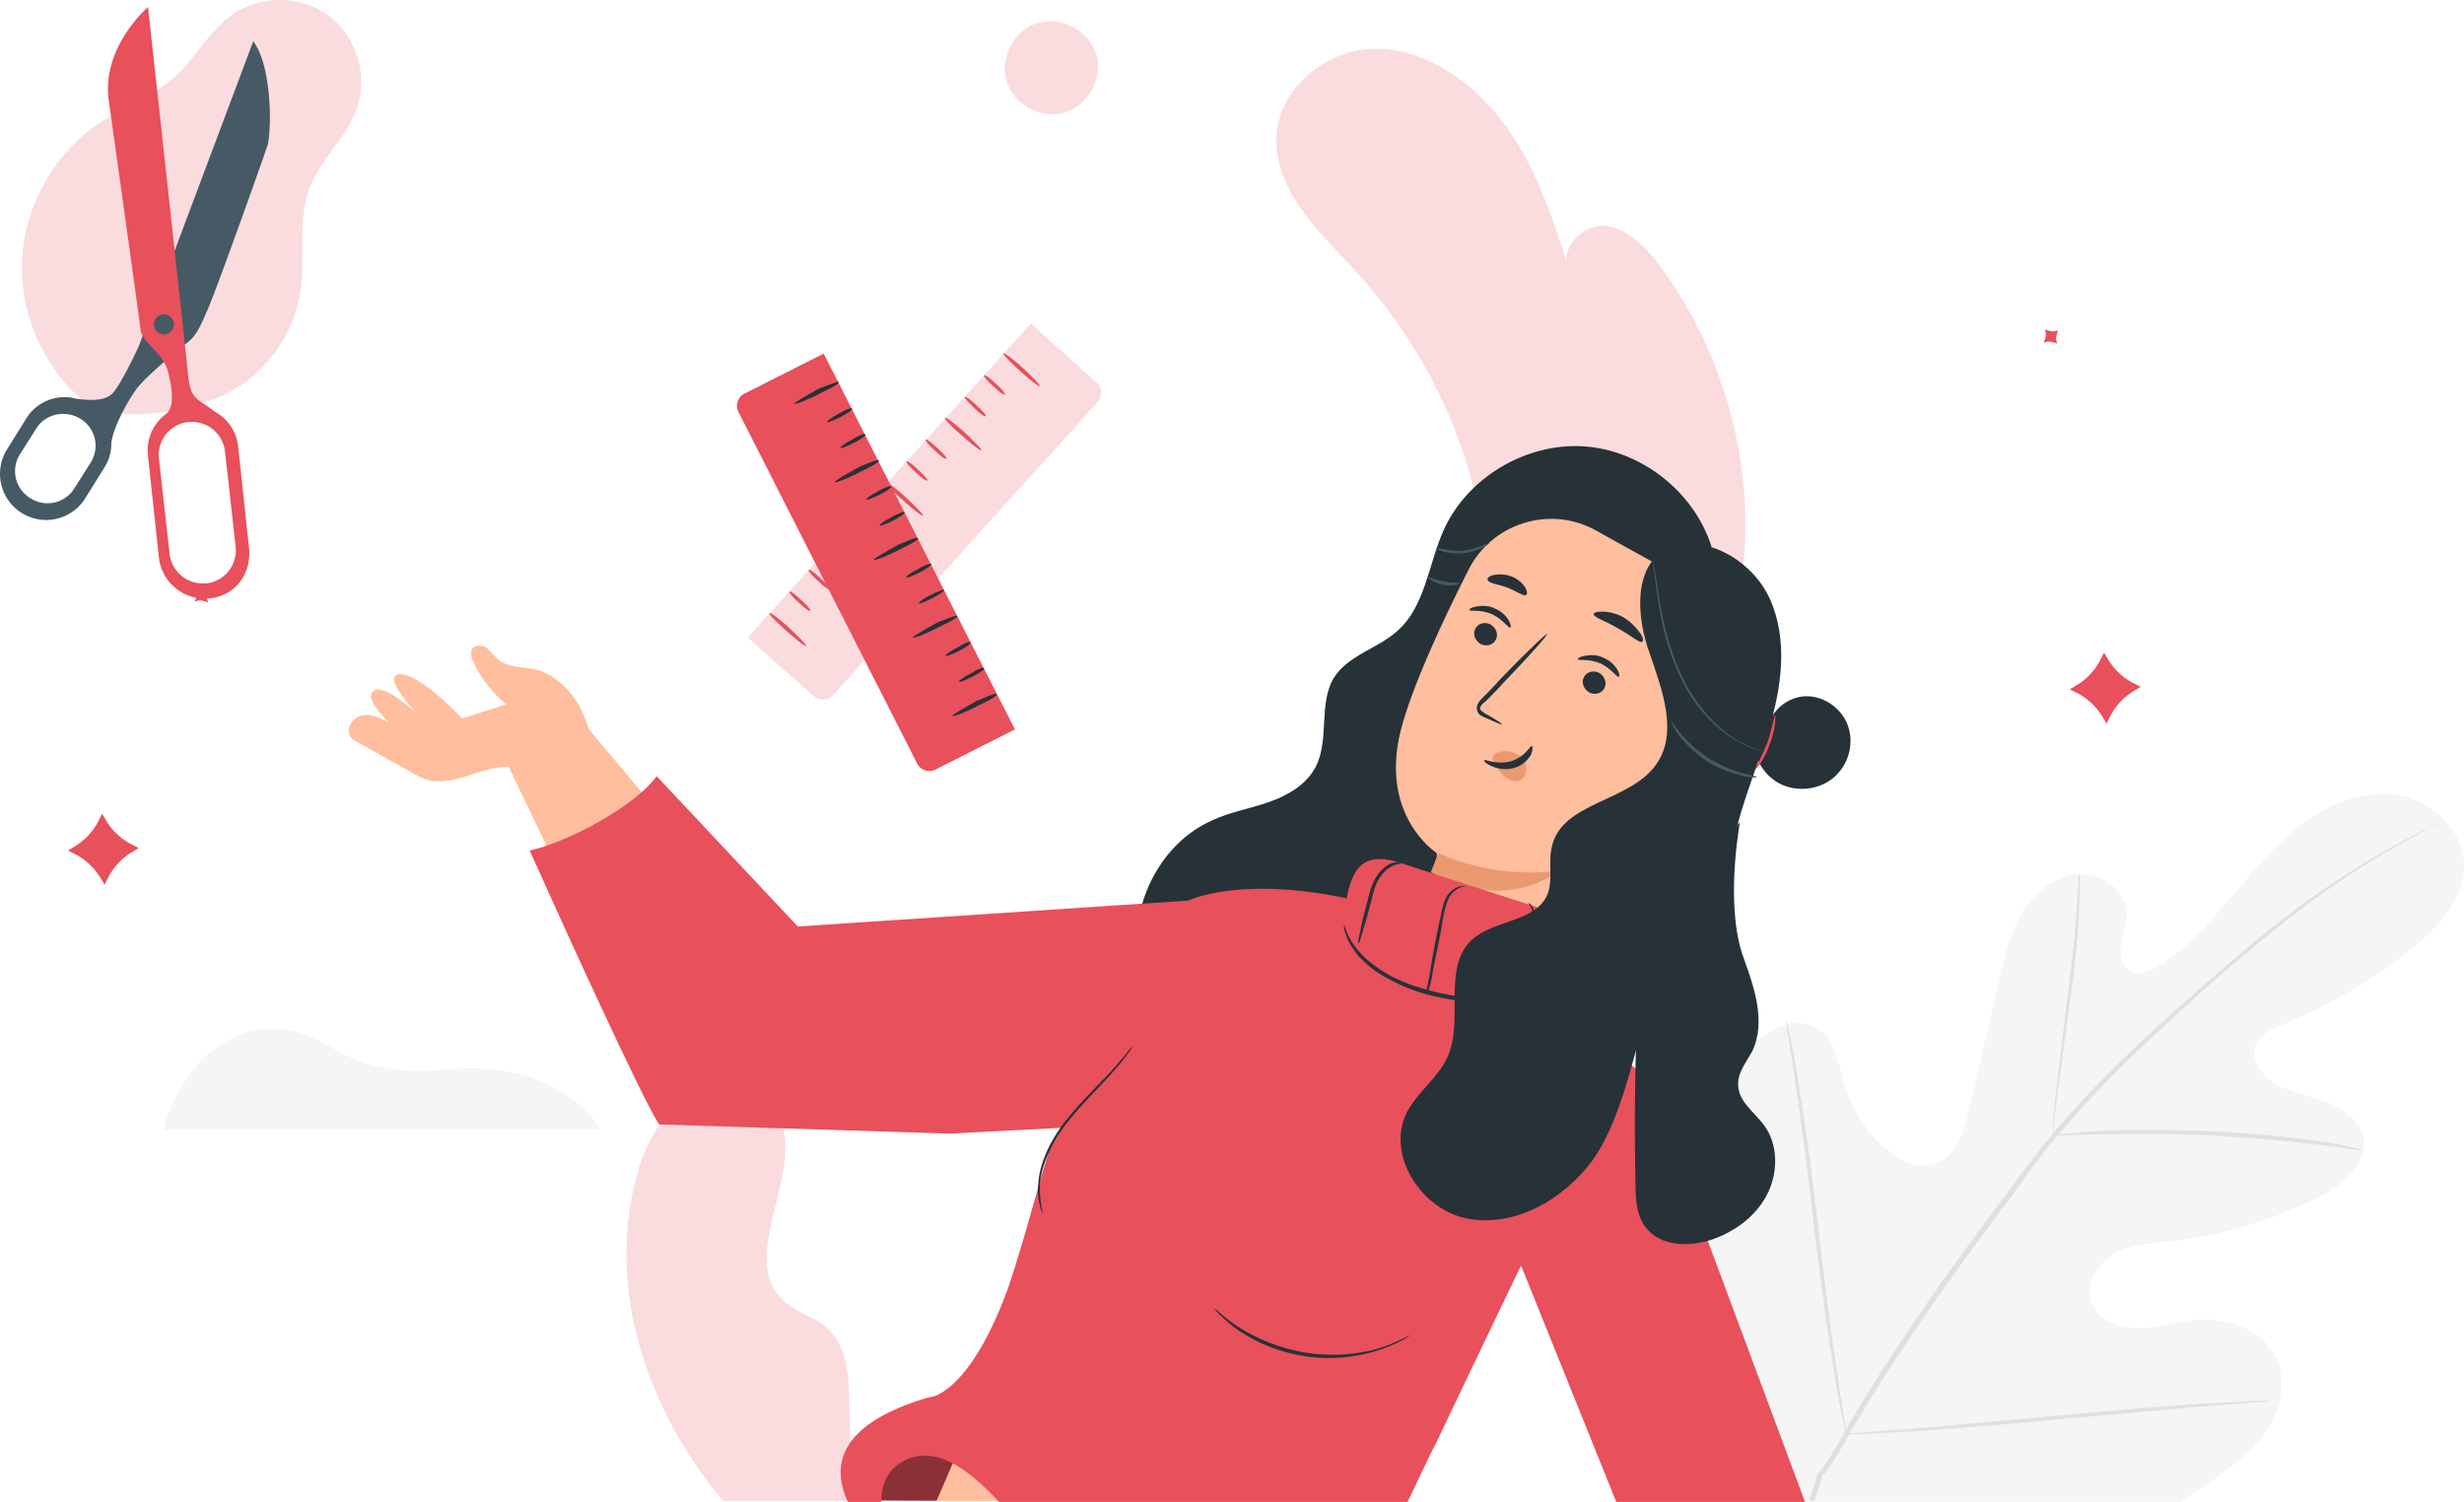 <svg xmlns="http://www.w3.org/2000/svg" width="1408.824" height="858.778" viewBox="0 0 1408.824 858.778"><defs><style>.a{fill:#f5f5f5;}.b{fill:#e0e0e0;}.c{fill:#fadcde;}.d{fill:#fff;opacity:0.3;}.e{fill:#e8505b;}.f{fill:#263238;}.g{fill:#455a64;}.h{opacity:0.4;}.i{fill:#ffbe9d;}.j{fill:#eb996e;}</style></defs><g transform="translate(-3.476 -2.761)"><g transform="translate(96.707 456.73)"><path class="a" d="M479.294,502.159a272.964,272.964,0,0,0,22.921-15.281c10.506-7.64,21.011-16.713,27.7-27.7,6.685-11.461,9.551-25.786,4.3-37.725-8.118-18.623-31.039-25.309-50.618-22.444-10.506,1.433-21.011,4.775-31.517,4.3S430.108,397.1,427.721,386.6s4.775-21.011,14.326-26.264c9.551-4.775,20.533-5.73,31.039-6.685a253.357,253.357,0,0,0,85-25.309c13.371-6.685,27.7-18.146,25.786-32.949-1.433-10.506-11.461-17.668-21.489-21.489s-21.011-5.253-30.084-10.983c-8.118-4.775-14.326-15.758-9.073-23.876,2.865-4.3,8.118-6.685,12.893-8.6a302.893,302.893,0,0,0,74.971-43.932c15.281-12.416,30.562-28.651,30.084-48.23s-17.669-36.292-36.769-39.635-39.157,3.82-54.915,15.758c-15.758,11.461-28.174,27.219-41.067,42.022s-25.786,30.084-42.5,40.112c-4.775,2.865-10.983,5.253-15.758,2.388s-5.73-9.551-5.253-14.8c.955-5.73,3.343-10.983,3.343-16.713.478-13.371-13.371-24.354-26.741-23.876s-25.309,10.028-32.472,21.489-10.028,24.831-13.371,38.2c-5.73,24.831-11.461,49.185-17.191,74.016-2.865,13.371-8.118,28.652-21.011,32.472-9.551,2.388-19.1-2.388-26.741-9.073-11.461-9.551-19.579-22.921-23.876-37.247-3.343-10.983-4.775-23.4-13.371-30.084-10.506-8.6-27.219-3.82-36.292,6.208s-10.983,24.354-14.326,37.724c-20.534,74.971-26.264,161.881,22.444,225.392H479.294Z" transform="translate(674.407 -97.828)"/><g transform="translate(941.202 16.581)"><path class="b" d="M220.1,488.573c10.506-30.562-3.343,1.91,18.146-35.337,21.011-37.247,47.753-76.4,76.882-116.039,7.163-10.028,14.8-19.579,21.966-29.607,7.163-9.55,14.326-19.1,21.966-28.174a565.133,565.133,0,0,1,46.32-48.708c15.281-14.8,30.562-28.174,44.887-40.59s27.7-23.876,40.59-33.9a521.575,521.575,0,0,1,63.989-42.022c8.118-4.3,14.326-7.64,18.623-9.55l4.775-2.388c.955-.478,1.432-.955,1.91-.955a5.912,5.912,0,0,1-1.433.955l-4.775,2.388c-4.3,2.388-10.506,5.73-18.146,10.028a502.274,502.274,0,0,0-63.033,42.5c-12.893,10.028-26.264,21.489-40.59,33.9s-29.129,26.264-44.887,41.067a645.4,645.4,0,0,0-45.843,48.708c-7.64,9.073-14.326,18.146-21.489,28.174-7.163,9.55-14.326,19.578-21.966,29.607-29.129,39.635-55.87,78.792-76.882,115.561-21.489,37.247-7.64,4.3-18.146,34.859" transform="translate(-220.1 -101.3)"/></g><g transform="translate(1080.64 45.232)"><path class="b" d="M249.3,257.243v-5.73a131.475,131.475,0,0,1,1.433-16.236c1.433-13.371,3.82-32.472,6.208-53.005,2.865-20.534,4.775-39.157,5.73-53.005.478-6.685.955-12.416.955-16.236a26.274,26.274,0,0,1,.478-5.73,26.273,26.273,0,0,1,.478,5.73c0,3.82,0,9.55-.478,16.236-.478,13.848-2.388,32.472-5.253,53.005s-5.253,38.68-7.163,52.528c-.955,6.208-1.433,11.461-1.91,15.758A31.623,31.623,0,0,1,249.3,257.243Z" transform="translate(-249.3 -107.3)"/></g><g transform="translate(1080.162 192.071)"><path class="b" d="M426.362,149.749a41.227,41.227,0,0,1-7.163-.955c-4.3-.478-10.983-1.433-18.623-2.388-15.758-1.91-38.2-3.82-62.556-5.253-24.354-.955-46.8-.955-62.556-.478-8.118,0-14.326.478-19.1.478H249.2s2.388-.478,7.163-.955c4.3-.478,10.983-.955,19.1-1.433,16.236-.955,38.2-.955,63.033,0a589.38,589.38,0,0,1,62.556,5.73,173.047,173.047,0,0,1,18.623,3.343C423.974,148.794,426.362,149.272,426.362,149.749Z" transform="translate(-249.2 -138.05)"/></g><g transform="translate(928.097 129.754)"><path class="b" d="M251.472,361.375a5.793,5.793,0,0,1-.478-2.388c-.478-1.91-.955-4.3-1.433-6.685-1.433-5.73-2.865-14.326-4.775-25.309-3.343-21.489-7.64-51.1-11.461-83.567-3.82-32.949-7.64-62.556-10.983-84.044-1.433-10.506-2.865-19.1-3.82-25.309a54.791,54.791,0,0,1-.955-6.685c0-1.433-.478-2.388,0-2.388a5.794,5.794,0,0,1,.478,2.388c.478,1.91.955,4.3,1.433,6.685,1.433,5.73,2.865,14.326,4.775,25.309,3.343,21.489,7.64,51.1,11.461,84.044s7.64,62.556,10.983,84.044c1.433,10.506,2.865,19.1,3.82,25.309a54.8,54.8,0,0,1,.955,6.685Z" transform="translate(-217.356 -125)"/></g><g transform="translate(961.736 346.67)"><path class="b" d="M466.983,170.783a8.357,8.357,0,0,0-2.388.478c-1.91,0-4.3.478-7.163.478-6.685.478-15.281,1.433-25.786,1.91-21.966,1.91-52.05,4.775-85.477,7.64-33.427,3.343-63.988,5.73-85.955,7.163-10.983.478-20.056.955-26.264,1.433H224.4a8.356,8.356,0,0,0,2.388-.478c1.91,0,4.3-.478,7.163-.478,6.685-.478,15.281-1.433,25.786-1.91,21.966-1.91,52.05-4.775,85.477-7.64,33.427-3.343,63.511-5.73,85.955-7.163,10.983-.478,20.056-.955,26.264-1.433H464.6C466.028,170.306,466.983,170.306,466.983,170.783Z" transform="translate(-224.4 -170.425)"/></g><g transform="translate(0 134.297)"><path class="a" d="M23,183.487H273.223s-21.966-40.112-86.432-34.382c-61.6,5.73-64.466-19.579-95.983-22.921C59.769,123.319,33.506,147.195,23,183.487Z" transform="translate(-23 -125.951)"/></g></g><g transform="translate(3.476 2.761)"><g transform="translate(427.499 184.99)"><path class="c" d="M254.881,41.5l37.725,33.9c3.343,2.865,3.343,7.64.478,10.983L141.708,254c-2.865,3.343-7.64,3.343-10.983.478L93,221.05Z" transform="translate(-93 -41.5)"/><line class="d" x1="9.551" y1="8.595" transform="translate(27.696 204.381)"/><g transform="translate(135.079 29.534)"><path class="e" d="M121.348,47.757c.478-.478,3.343,1.433,6.685,4.775,3.343,2.865,5.73,5.73,5.253,6.208s-3.343-1.433-6.685-4.775C123.258,51.1,120.871,48.235,121.348,47.757Z" transform="translate(-121.287 -47.685)"/></g><g transform="translate(124.096 41.95)"><path class="e" d="M119.048,50.357c.477-.478,3.343,1.433,6.685,4.775,3.343,2.865,5.73,5.73,5.253,6.208s-3.343-1.433-6.685-4.775S118.571,50.835,119.048,50.357Z" transform="translate(-118.987 -50.285)"/></g><g transform="translate(112.696 53.875)"><path class="e" d="M116.6,52.867c.478-.478,2.865.955,9.551,6.685,6.685,6.208,11.938,11.461,11.461,11.938s-6.208-3.82-12.893-10.028C118.033,55.733,116.6,53.345,116.6,52.867Z" transform="translate(-116.6 -52.782)"/></g><g transform="translate(101.652 66.303)"><path class="e" d="M114.348,55.457c.478-.478,3.343,1.433,6.685,4.775,3.343,2.865,5.73,5.73,5.253,6.208s-3.343-1.433-6.685-4.775C116.258,58.8,113.871,55.935,114.348,55.457Z" transform="translate(-114.287 -55.385)"/></g><g transform="translate(90.669 78.719)"><path class="e" d="M112.048,58.057c.477-.478,3.343,1.433,6.685,4.775,3.343,2.865,5.73,5.73,5.253,6.208s-3.343-1.433-6.685-4.775C113.958,61.4,111.571,58.535,112.048,58.057Z" transform="translate(-111.987 -57.985)"/></g><g transform="translate(79.2 91.122)"><path class="e" d="M109.655,60.667c.478-.478,2.865.955,9.55,6.685,6.685,6.208,11.938,11.461,11.461,11.938s-6.208-3.82-12.893-10.028C111.087,63.533,109.177,61.145,109.655,60.667Z" transform="translate(-109.585 -60.582)"/></g><g transform="translate(68.225 103.55)"><path class="e" d="M107.348,63.257c.478-.478,3.343,1.433,6.685,4.775,3.343,2.865,5.73,5.73,5.253,6.208s-3.343-1.433-6.685-4.775C109.258,66.6,106.871,63.735,107.348,63.257Z" transform="translate(-107.287 -63.185)"/></g><g transform="translate(57.242 115.966)"><path class="e" d="M105.048,65.857c.478-.478,3.343,1.433,6.685,4.775,3.343,2.865,5.73,5.73,5.253,6.208s-3.343-1.433-6.685-4.775C106.958,69.2,104.571,66.335,105.048,65.857Z" transform="translate(-104.987 -65.785)"/></g><g transform="translate(45.773 128.369)"><path class="e" d="M102.655,68.467c.478-.478,2.865.955,9.551,6.685,6.685,6.208,11.938,11.461,11.461,11.938s-6.208-3.82-12.893-10.028S102.177,68.945,102.655,68.467Z" transform="translate(-102.585 -68.382)"/></g><g transform="translate(34.799 140.797)"><path class="e" d="M100.348,71.057c.478-.478,3.343,1.433,6.685,4.775,3.343,2.865,5.73,5.73,5.253,6.208s-3.343-1.433-6.685-4.775C102.258,74.4,99.871,71.535,100.348,71.057Z" transform="translate(-100.287 -70.985)"/></g><g transform="translate(23.815 153.213)"><path class="e" d="M98.048,73.657c.478-.478,3.343,1.433,6.685,4.775,3.343,2.865,5.73,5.73,5.253,6.208s-3.343-1.433-6.685-4.775C99.958,77,97.571,74.135,98.048,73.657Z" transform="translate(-97.987 -73.585)"/></g><g transform="translate(12.346 165.616)"><path class="e" d="M95.655,76.267c.478-.477,2.865.955,9.551,6.685,6.685,6.208,11.938,11.461,11.461,11.938s-6.208-3.82-12.893-10.028S95.177,76.745,95.655,76.267Z" transform="translate(-95.585 -76.182)"/></g><g transform="translate(146.123 17.106)"><path class="e" d="M123.6,45.167c.477-.478,2.865.955,9.55,6.685,6.685,6.208,11.938,11.461,11.461,11.938s-6.208-3.82-12.893-10.028S123.6,45.645,123.6,45.167Z" transform="translate(-123.6 -45.082)"/></g></g><g transform="translate(625.486 27.877)"><path class="c" d="M134.647,594.052c-2.388-28.652,18.623-53.483,42.977-66.854s52.05-18.624,76.882-30.562c61.6-29.129,101.235-98.37,104.1-169.044s-27.7-141.347-75.927-193.4C263.1,113.184,239.225,90.74,238.747,62.088,238.27,32,267.4,8.128,296.528,8.606s55.87,20.056,73.539,44.41,27.219,53.96,36.292,82.612c-6.685-11.938,7.163-26.741,20.056-25.786,13.371,1.433,23.876,12.416,31.994,23.4,34.859,47.275,52.528,107.921,47.753,166.179s-31.994,114.129-74.016,152.331c-47.275,42.977-109.353,63.033-170,82.134-42.022,13.371-84.044,26.741-126.067,39.635" transform="translate(-134.461 -8.599)"/></g><g transform="translate(574.518 12.072)"><path class="c" d="M140.082,7.252c-12.416,5.253-19.579,21.011-14.8,33.9s20.056,20.534,33.427,16.236c12.893-4.3,21.011-19.579,17.668-32.472-3.82-12.893-18.623-21.966-31.517-19.1" transform="translate(-123.788 -5.289)"/></g><g transform="translate(12.518)"><path class="c" d="M46.221,235.98c-25.309-18.623-40.59-50.14-40.112-81.657S23.3,91.768,49.086,74.1c14.8-10.028,31.994-16.236,45.365-28.174,11.461-10.983,19.1-25.786,31.994-34.859C142.681-.395,166.08.083,181.838,12.021S204.282,46.4,197.6,65.026c-6.208,16.713-21.011,29.129-27.219,45.842-6.685,18.146-2.388,38.2-4.775,56.826-2.865,23.4-17.191,44.887-37.247,57.3C107.821,236.935,68.664,244.576,46.221,235.98Z" transform="translate(-6.098 -2.761)"/></g><g transform="translate(421.403 202.18)"><path class="e" d="M250.627,259.986l-45.365,22.921a7.84,7.84,0,0,1-10.506-3.343L92.566,78.527a7.84,7.84,0,0,1,3.343-10.506L141.274,45.1Z" transform="translate(-91.724 -45.1)"/><line class="d" y1="5.73" x2="11.461" transform="translate(5.14 16.713)"/><g transform="translate(126.863 179.728)"><path class="f" d="M132.662,83.037c.478.478-2.865,2.865-6.685,4.775s-7.64,3.343-7.64,2.865c-.478-.477,2.865-2.865,6.685-4.775C128.842,83.514,132.184,82.081,132.662,83.037Z" transform="translate(-118.29 -82.737)"/></g><g transform="translate(119.223 164.925)"><path class="f" d="M131.062,79.937c.478.478-2.865,2.865-6.685,4.775s-7.64,3.343-7.64,2.865c-.478-.478,2.865-2.865,6.685-4.775C127.242,80.414,130.584,78.981,131.062,79.937Z" transform="translate(-116.69 -79.637)"/></g><g transform="translate(100.621 149.828)"><path class="f" d="M138.128,76.591c.478.478-1.91,2.388-10.028,6.208-8.118,4.3-14.8,6.685-15.281,6.208s6.208-4.3,13.848-8.6C135.263,77.069,138.128,76.114,138.128,76.591Z" transform="translate(-112.795 -76.476)"/></g><g transform="translate(103.942 135.047)"><path class="f" d="M127.862,73.473c.478.477-2.865,2.865-6.685,4.775s-7.64,3.343-7.64,2.865c-.478-.478,2.865-2.865,6.685-4.775S127.862,73,127.862,73.473Z" transform="translate(-113.49 -73.381)"/></g><g transform="translate(96.779 120.217)"><path class="f" d="M126.362,70.394c.478.478-2.865,2.865-6.685,4.775s-7.64,3.343-7.64,2.865c-.478-.477,2.865-2.865,6.685-4.775C122.542,70.872,125.884,69.917,126.362,70.394Z" transform="translate(-111.99 -70.275)"/></g><g transform="translate(78.177 105.38)"><path class="f" d="M133.428,67.321c.478.478-1.91,2.388-10.028,6.208-8.118,4.3-14.8,6.685-15.281,6.208s6.208-4.3,13.848-8.6C130.563,67.321,132.95,66.843,133.428,67.321Z" transform="translate(-108.095 -67.168)"/></g><g transform="translate(81.499 90.61)"><path class="f" d="M123.162,64.194c.478.478-2.865,2.865-6.685,4.775s-7.64,3.343-7.64,2.865c-.477-.478,2.865-2.865,6.685-4.775C119.342,64.672,123.162,63.717,123.162,64.194Z" transform="translate(-108.79 -64.075)"/></g><g transform="translate(73.858 75.807)"><path class="f" d="M121.562,61.094c.478.477-2.865,2.865-6.685,4.775s-7.64,3.343-7.64,2.865c-.477-.478,2.865-2.865,6.685-4.775C117.742,61.572,121.562,60.617,121.562,61.094Z" transform="translate(-107.19 -60.975)"/></g><g transform="translate(55.734 60.97)"><path class="f" d="M128.728,58.021c.477.478-1.91,2.388-10.028,6.208-8.118,4.3-14.8,6.685-15.281,6.208s6.208-4.3,13.848-8.6C125.863,58.021,128.25,57.543,128.728,58.021Z" transform="translate(-103.395 -57.868)"/></g><g transform="translate(59.055 46.021)"><path class="f" d="M118.462,55.037c.477.478-2.865,2.865-6.685,4.775s-7.64,3.343-7.64,2.865c-.478-.478,2.865-2.865,6.685-4.775C114.642,55.514,117.984,54.081,118.462,55.037Z" transform="translate(-104.09 -54.737)"/></g><g transform="translate(51.414 31.218)"><path class="f" d="M116.862,51.936c.478.478-2.865,2.865-6.685,4.775s-7.64,3.343-7.64,2.865c-.478-.478,2.865-2.865,6.685-4.775C113.042,52.414,116.862,50.981,116.862,51.936Z" transform="translate(-102.49 -51.637)"/></g><g transform="translate(32.812 16.121)"><path class="f" d="M123.928,48.591c.478.478-1.91,2.388-10.028,6.208-8.118,4.3-14.8,6.685-15.281,6.208s6.208-4.3,13.848-8.6C121.063,49.069,123.928,48.114,123.928,48.591Z" transform="translate(-98.595 -48.476)"/></g><g transform="translate(123.065 194.486)"><path class="f" d="M142.828,86.172c.478.477-1.91,2.388-10.028,6.208-8.118,4.3-14.8,6.685-15.281,6.208s6.208-4.3,13.848-8.6C140.44,86.172,142.828,85.217,142.828,86.172Z" transform="translate(-117.495 -85.828)"/></g></g><g transform="translate(0 4.008)"><path class="g" d="M148.28,7.7,82.859,182s-10.983,23.876-15.758,27.7-12.893,3.343-20.056,2.388h0a25.67,25.67,0,0,0-28.652,11.461L7.41,241.21a26.372,26.372,0,1,0,44.887,27.7L63.28,251.238A24.347,24.347,0,0,0,67.1,237.39c1.433-9.551,8.6-22.444,13.848-30.084s25.786-24.354,30.084-27.7,6.685-7.64,12.416-21.489,30.084-82.134,32.949-90.73C158.785,59.273,159.263,22.5,148.28,7.7ZM49.432,223.541a18.017,18.017,0,0,1,5.73,25.309l-9.073,14.326a18.017,18.017,0,0,1-25.309,5.73A18.017,18.017,0,0,1,15.05,243.6l9.073-14.326C29.376,220.676,40.837,218.289,49.432,223.541Z" transform="translate(-3.476 11.879)"/><path class="e" d="M97.094,313.036l-6.208-57.781a25.7,25.7,0,0,0-13.848-20.534h0c-8.6-7.163-13.371-5.73-14.8-20.534S39.313,3.6,39.313,3.6,12.572,26.521,16.87,57.083,34.061,179.807,35.016,187.925s12.893,12.893,15.758,24.354,3.343,20.056-.955,23.876h0a25.786,25.786,0,0,0-10.506,24.354l6.208,57.781a26.4,26.4,0,0,0,29.129,23.4C89.454,340.255,98.527,327.362,97.094,313.036Zm-7.64-.478a18.993,18.993,0,0,1-16.236,20.534h-.955a18.993,18.993,0,0,1-20.534-16.236l-6.208-55.393A18.992,18.992,0,0,1,61.757,240.93h.955a18.993,18.993,0,0,1,20.534,16.236Z" transform="translate(45.322 -3.6)"/><circle class="g" cx="5.73" cy="5.73" r="5.73" transform="translate(87.978 175.729)"/></g><path class="c" d="M217.55,369.821a86.556,86.556,0,0,1-10.506-32.472c-2.865-23.876,3.343-53.005-15.281-67.809-7.163-5.73-16.236-7.64-22.921-13.848-29.607-25.786,17.668-80.7-6.685-111.263-11.461-14.326-34.859-14.8-50.14-4.3S88.14,168.305,83.842,185.974c-16.713,63.988,7.163,133.23,50.14,183.847H217.55Z" transform="translate(279.668 488.479)"/></g><g transform="translate(202.812 257.821)"><g transform="translate(298.831 554.055)"><path class="e" d="M228.618,221.385,189.939,172.2l-30.562,1.433c-20.534.955-39.157,12.416-47.275,29.607h0c-2.865,5.73,1.433,17.668-4.3,17.668C106.849,221.385,228.618,221.385,228.618,221.385Z" transform="translate(-107.799 -172.2)"/><path class="h" d="M228.614,221.385,189.934,172.2l-30.562,1.433c-20.534.955-39.157,12.416-47.275,29.607h0a40.081,40.081,0,0,0-4.3,17.668Z" transform="translate(-107.794 -172.2)"/></g><path class="i" d="M115.6,210.437,130.881,175.1l26.264,35.337H115.6" transform="translate(220.483 392.803)"/><path class="f" d="M468.388,113.6C458.36,82.086,427.8,58.209,394.849,56.3s-66.376,18.146-79.747,48.23c-8.6,19.579-10.506,43.455-26.264,57.3-10.983,10.028-28.174,13.848-36.292,26.741-9.073,14.8-2.388,35.337-10.506,51.1C236.788,249.7,226.283,255.9,215.3,259.725s-22.444,5.73-32.472,10.506c-29.129,12.893-45.842,46.32-42.977,77.837s23.4,60.168,50.618,76.882S250.159,446.915,282.153,445c20.534-1.433,41.545-6.208,58.736-17.668s30.084-30.562,30.084-51.573" transform="translate(310.839 -56.174)"/><path class="i" d="M292.961,259.266,182.653,127.947h0a103.906,103.906,0,0,0-5.253-12.893c-5.73-10.028-14.8-19.1-25.786-21.489-7.163-1.433-14.8-.955-20.534-5.253-2.388-1.91-4.3-4.775-6.685-6.685s-6.685-2.388-8.6.478c-.955,1.91-.477,4.3.478,6.685a69.409,69.409,0,0,0,19.1,24.831c-10.506,3.343-25.309,8.118-25.309,8.118S86.67,96.43,74.732,96.43s9.551,22.444,9.551,22.444-19.1-17.668-24.831-12.893,9.073,18.146,9.073,18.146c-4.775-2.388-10.028-5.253-15.281-4.3s-10.028,7.163-7.163,11.938c.955,1.91,2.865,2.865,4.775,3.82,9.55,5.253,19.579,10.983,29.129,16.236,4.775,2.865,10.028,5.73,15.758,5.73,14.8.478,26.264-8.6,41.067-8.118,0,0,83.089,174.774,91.685,183.847s191.01,21.489,191.01,21.489l105.533-91.207Z" transform="translate(-45.22 34.06)"/><path class="e" d="M306.618,300.081l64.943-3.343-7.64,12.893-4.775,15.758s-12.893,46.8-19.1,63.988c-16.713,45.365-33.427,57.3-41.067,60.646l-3.82.955h-.477c-51.573,15.281-55.393,39.157-45.842,59.691h19.1c0-9.073,2.865-17.668,11.938-22.921,17.668-10.028,36.292,2.388,55.393,22.921h233.51c5.253-10.506,10.506-22.444,16.713-34.382h0c22.921-48.23,48.23-100.758,48.23-100.758l54.438,135.14H796.081L709.649,278.592c-4.3-12.416-11.938-17.191-19.579-22.444l-42.977-53.96L541.56,167.329s-55.87-15.281-95.983-1.433a20.074,20.074,0,0,1-2.388.955l-223,14.8L139.484,95.7c-12.416,17.191-50.618,37.725-72.584,42.5,0,0,61.123,136.572,74.016,156.628Z" transform="translate(36.629 93.048)"/><g transform="translate(495.122 309.927)"><g transform="translate(0 183.34)"><path class="f" d="M251.641,184.2s-1.433.955-3.82,2.388a106.188,106.188,0,0,1-11.938,5.253,92.593,92.593,0,0,1-83.567-11.461,112.14,112.14,0,0,1-9.55-8.118,24.68,24.68,0,0,1-2.865-3.343c.478-.478,4.775,4.775,13.848,10.506a102.748,102.748,0,0,0,39.635,14.8c16.713,2.388,32.472,0,42.5-3.343C245.433,187.547,251.641,183.727,251.641,184.2Z" transform="translate(-139.9 -168.894)"/></g><g transform="translate(212.021)"><path class="f" d="M227.755,130.5c0,.478-4.775,2.865-11.938,8.118a73.021,73.021,0,0,0-10.983,10.506,90.242,90.242,0,0,0-10.506,14.8,93.759,93.759,0,0,0-6.685,16.713,53.873,53.873,0,0,0-1.91,14.326c-.478,8.118.955,13.371.478,13.371,0,0-.478-1.433-.955-3.343-.478-.955-.478-2.388-.478-4.3,0-1.433-.478-3.343-.478-5.73a59.86,59.86,0,0,1,1.91-14.8,70.716,70.716,0,0,1,6.685-17.191,96.561,96.561,0,0,1,10.983-15.281,68.612,68.612,0,0,1,11.461-10.028,32.115,32.115,0,0,1,5.253-3.343c1.433-.955,2.865-1.433,4.3-2.388A13.516,13.516,0,0,1,227.755,130.5Z" transform="translate(-184.3 -130.5)"/></g></g><path class="f" d="M259.274,101.2c-5.253,32.472-4.3,61.123,2.388,78.314,6.208,17.191,12.416,36.292,4.775,52.528-3.343,6.208-8.6,12.416-8.118,19.579,0,9.073,9.073,15.281,14.8,22.921,8.118,10.983,8.118,26.741,1.91,39.157s-17.668,21.011-30.562,25.786c-13.371,4.775-30.562,4.775-39.157-6.685-5.253-7.163-5.73-16.236-5.73-24.831-.955-44.41,0-89.3,2.865-133.707" transform="translate(536.189 113.812)"/><path class="f" d="M221.036,108.439c0-10.506,8.6-20.056,19.1-21.966s21.489,4.3,26.264,13.848,2.865,21.489-4.3,29.607c-8.118,9.551-23.4,11.938-34.382,5.73S211.008,115.6,214.35,103.664" transform="translate(589.708 56.91)"/><g transform="translate(598.791 41.615)"><path class="i" d="M376.359,122.247l-6.685,14.8L263.186,326.628c-11.461,25.786,1.433,5.253-25.786-7.163l-3.82-6.685c-27.7-12.416-60.646,10.983-49.663-15.281,11.461-27.7,10.028-41.545,10.028-41.545s-32.949-21.011-20.534-70.2c6.208-24.354,23.4-61.6,38.68-91.685,13.371-26.741,46.8-37.247,73.061-22.444Z" transform="translate(-170.614 -64.888)"/><g transform="translate(41.953 49.769)"><g transform="translate(2.79 9.81)"><path class="f" d="M180.537,80.875c-1.433,2.865,0,6.685,3.343,8.6,3.343,1.433,7.163.477,8.6-2.865,1.433-2.865,0-6.685-3.343-8.6C185.79,76.577,181.97,77.532,180.537,80.875Z" transform="translate(-179.984 -77.365)"/></g><path class="f" d="M179.4,77.648c.478.955,6.208-.478,12.893,2.388,6.208,2.865,9.55,8.118,10.506,7.64.478,0,.478-1.91-.955-4.3a16.65,16.65,0,0,0-8.118-6.685c-3.82-1.91-8.118-1.433-10.506-.955C180.355,76.215,179.4,77.17,179.4,77.648Z" transform="translate(-179.4 -75.311)"/></g><g transform="translate(104.032 77.942)"><g transform="translate(2.79 9.333)"><path class="f" d="M193.537,86.675c-1.433,2.865,0,6.685,3.343,8.6,3.343,1.433,7.163.478,8.6-2.865,1.433-2.865,0-6.685-3.343-8.6C198.79,82.377,194.97,83.332,193.537,86.675Z" transform="translate(-192.984 -83.165)"/></g><path class="f" d="M192.4,83.548c.478.955,6.208-.477,12.893,2.388,6.208,2.865,9.55,8.118,10.506,7.64.478,0,.478-1.91-.955-4.3a16.65,16.65,0,0,0-8.118-6.685c-3.82-1.91-8.118-1.433-10.506-.955C193.355,82.115,192.4,83.07,192.4,83.548Z" transform="translate(-192.4 -81.211)"/></g><g transform="translate(46.251 65.94)"><path class="f" d="M194.626,130.284c0-.478-3.343-2.865-9.551-6.208-1.433-.955-2.865-1.91-2.865-2.865,0-1.433,1.433-2.865,3.343-4.3,3.343-3.343,6.685-6.685,10.028-10.506,14.326-14.8,25.309-27.219,24.831-27.7S208,89.694,193.671,104.5c-3.343,3.82-6.685,7.163-10.028,10.506-1.433,1.433-3.343,3.343-3.343,6.208a5.458,5.458,0,0,0,1.433,3.343c.955.955,1.91.955,2.388,1.433C190.806,128.852,194.626,130.762,194.626,130.284Z" transform="translate(-180.3 -78.697)"/></g><g transform="translate(19.987 191.066)"><path class="j" d="M179.1,104.9s30.084,15.281,68.764,10.028c0,0-28.651,25.309-73.061.955Z" transform="translate(-174.8 -104.9)"/></g><g transform="translate(55.324 132.808)"><path class="j" d="M183.633,94.133a13.152,13.152,0,0,1,11.938,0,10.944,10.944,0,0,1,5.73,7.163c.478,2.865-.478,6.208-2.865,7.64-2.865,1.91-6.685.478-9.073-1.433-2.865-2.388-4.3-5.253-6.208-8.118a6.786,6.786,0,0,1-.955-2.865,2.626,2.626,0,0,1,1.433-2.388" transform="translate(-182.2 -92.7)"/></g><g transform="translate(50.459 129.918)"><path class="f" d="M208.49,92.119c-.955-.478-3.82,6.208-11.938,8.6s-15.281-1.433-15.281-.478c-.478.478.955,1.91,4.3,3.343a18.661,18.661,0,0,0,12.893.955,15.991,15.991,0,0,0,9.55-7.64C208.967,94.507,208.967,92.119,208.49,92.119Z" transform="translate(-181.181 -92.095)"/></g><g transform="translate(113.105 53.061)"><path class="f" d="M194.3,77.433c0,1.91,6.685,3.82,13.848,8.118,7.163,3.82,12.416,8.6,13.848,7.64.955-.478.478-2.865-1.433-5.253a31.68,31.68,0,0,0-9.073-8.6A25.257,25.257,0,0,0,199.553,76C196.21,76,194.3,76.478,194.3,77.433Z" transform="translate(-194.3 -76)"/></g><g transform="translate(52.369 31.764)"><path class="f" d="M181.672,74.691c.478,1.91,5.73,2.388,10.983,4.3s9.551,5.253,10.983,4.3c.955-.478.478-2.388-.478-4.3a16.9,16.9,0,0,0-7.64-6.208,18.889,18.889,0,0,0-10.028-.955C182.627,72.3,181.194,73.736,181.672,74.691Z" transform="translate(-181.581 -71.54)"/></g></g><g transform="translate(621.621 55.477)"><path class="g" d="M175.418,70.7c-.478.478,6.685,3.82,15.758,2.865s15.281-5.73,14.8-5.73c-.478-.478-6.685,3.343-15.281,4.3C182.581,72.608,175.418,69.743,175.418,70.7Z" transform="translate(-175.395 -67.791)"/></g><g transform="translate(617.305 75.022)"><path class="g" d="M174.532,71.96c-.478.478,3.343,3.343,8.6,4.3s9.55-.478,9.55-.955-4.3,0-9.073-.955S175.009,71.482,174.532,71.96Z" transform="translate(-174.492 -71.884)"/></g><g transform="translate(804.495 153.889)"><path class="e" d="M213.732,118.962c.478.478,5.253-5.73,8.118-14.326,3.343-8.6,3.343-16.236,2.865-16.236s-1.433,7.163-4.3,15.758C217.075,112.276,213.255,118.484,213.732,118.962Z" transform="translate(-213.691 -88.4)"/></g><g transform="translate(394.154 236.136)"><g transform="translate(0 106.853)"><path class="f" d="M130.336,223.505a11.828,11.828,0,0,1-1.433-4.3,31.789,31.789,0,0,1-.955-12.416c.478-10.506,6.208-24.354,16.236-36.769s20.534-21.966,27.219-29.607c3.343-3.82,6.208-7.163,7.64-9.073,1.91-2.388,2.865-3.343,2.865-3.343a14.323,14.323,0,0,1-2.388,3.82,82.009,82.009,0,0,1-7.64,9.551c-6.685,8.118-17.191,17.668-26.741,29.607s-15.281,25.309-16.236,35.337C128.426,217.3,130.813,223.505,130.336,223.505Z" transform="translate(-127.761 -128)"/></g><path class="e" d="M163.4,147.056c4.775-5.73,5.253-13.848,6.685-21.011s4.3-15.281,10.506-18.623c6.685-3.343,14.326-1.433,21.489.955,29.129,9.55,57.781,18.624,86.91,28.174,5.73,1.91,12.416,4.775,14.8,10.506,1.433,3.82,1.433,8.6-.955,11.461-10.506,14.8-14.326,29.129-11.938,42.977" transform="translate(6.786 -105.624)"/><g transform="translate(174.962 37.612)"><path class="f" d="M278.529,151.7a40.163,40.163,0,0,1-4.775,1.91,135.8,135.8,0,0,1-13.848,2.865c-11.938,1.91-28.651,1.91-46.8-2.865a99.606,99.606,0,0,1-23.876-9.551,61.41,61.41,0,0,1-16.713-12.893c-3.82-4.775-6.208-9.073-7.163-12.416a14.762,14.762,0,0,1-.955-3.82V113.5c.478,0,1.433,7.64,9.551,16.236,3.82,4.3,9.551,8.6,16.236,12.416s14.8,6.685,23.876,9.073a122.349,122.349,0,0,0,45.842,3.343A117.491,117.491,0,0,0,278.529,151.7Z" transform="translate(-164.4 -113.5)"/></g><g transform="translate(222.057 15.434)"><path class="f" d="M174.442,171.146c-.478,0,0-3.82,1.433-10.028.955-6.208,2.388-14.8,4.3-24.354.955-4.775,1.91-9.073,2.865-13.371s1.91-8.118,4.3-10.506,4.775-3.82,6.685-3.82a4.445,4.445,0,0,1,2.865,0,13.362,13.362,0,0,0-2.865.478,13.666,13.666,0,0,0-5.73,4.3c-1.91,2.388-2.865,6.208-3.82,10.028-.955,4.3-1.433,8.6-2.388,13.371-1.91,9.551-3.82,18.146-4.775,24.354C175.874,167.326,174.919,171.146,174.442,171.146Z" transform="translate(-174.263 -108.856)"/></g><g transform="translate(271.772 25.196)"><path class="f" d="M184.8,166.293c-.478,0,.478-3.343,1.433-8.6s2.388-11.938,4.3-20.056c1.91-7.64,3.82-14.8,4.775-19.579a7.4,7.4,0,0,0-.955-5.73l-1.433-1.433a2.958,2.958,0,0,1,1.91.955c.955.955,1.91,3.343,1.91,6.208-.955,5.253-2.388,12.416-4.3,20.056s-3.82,14.8-4.775,19.579Z" transform="translate(-184.673 -110.9)"/></g><g transform="translate(182.952 1.849)"><path class="f" d="M191.509,106.437c0,.478-3.343,0-7.64,2.865a18.164,18.164,0,0,0-5.73,6.208c-1.91,2.865-2.865,6.208-3.82,10.028-1.91,7.64-3.82,14.326-5.253,19.1s-2.388,8.118-2.865,7.64c-.478,0,.478-3.343,1.433-8.118.955-5.253,2.865-11.938,4.775-19.579a34.672,34.672,0,0,1,4.3-10.506,22.253,22.253,0,0,1,6.685-6.685A10.333,10.333,0,0,1,191.509,106.437Z" transform="translate(-166.073 -106.011)"/></g></g><g transform="translate(601.454 55.794)"><path class="f" d="M323.636,70.447c-19.579,10.506-17.668,39.157-10.028,60.168,7.163,21.011,16.713,45.842,3.343,63.988-15.281,21.011-53.483,21.011-59.213,46.32-2.388,9.073.955,19.579-2.865,28.174-7.163,15.281-30.562,13.848-42.977,25.309-17.191,16.236-4.3,45.842-13.848,66.854-5.253,11.938-17.191,20.056-23.4,31.994-11.938,24.354,8.6,55.87,35.337,60.646s53.96-10.983,70.2-32.472,23.876-59.213,31.517-85.477L348.468,364.6c10.983-3.82,4.3-16.713,7.163-27.7,7.64-28.174.955-58.736,4.3-87.865,2.865-25.309,13.848-49.185,21.489-74.016,7.64-24.354,11.461-52.05.955-75.449s-40.112-39.635-63.033-27.7" transform="translate(-171.172 -67.858)"/></g><g transform="translate(745.8 65.069)"><path class="g" d="M268.254,180.586c0-.478-7.64-1.433-18.623-7.64-10.506-6.208-23.4-19.1-31.517-36.292s-11.461-34.382-13.371-46.8c-.955-5.73-1.91-10.983-2.388-14.8-.478-3.343-.955-5.253-.955-5.253a41.339,41.339,0,0,0,.478,5.253c.478,3.343.955,8.6,1.91,14.8,1.91,12.416,4.775,29.607,13.371,47.275,8.118,17.668,21.489,30.562,32.472,36.292a56.733,56.733,0,0,0,13.848,5.73,21.666,21.666,0,0,1,3.82.955A1.479,1.479,0,0,0,268.254,180.586Z" transform="translate(-201.4 -69.8)"/></g><g transform="translate(755.828 157.18)"><path class="g" d="M203.5,89.141a53.012,53.012,0,0,0,4.3,7.64,68.351,68.351,0,0,0,15.758,14.8,63.24,63.24,0,0,0,20.056,8.6c5.253,1.433,9.073,1.433,9.073.955s-3.343-.955-8.6-2.388a72.037,72.037,0,0,1-19.1-8.6A78.934,78.934,0,0,1,209.23,96.3C205.41,91.528,203.5,88.663,203.5,89.141Z" transform="translate(-203.5 -89.089)"/></g></g><g transform="translate(42.269 191.093)"><g transform="translate(0 276.965)"><path class="e" d="M31.179,100.2l2.865,4.775a36.962,36.962,0,0,0,13.371,12.416l4.775,2.388-4.775,2.865A36.961,36.961,0,0,0,35,136.014l-2.388,4.775-2.865-4.775A36.962,36.962,0,0,0,16.375,123.6L11.6,121.211l4.775-2.865a36.961,36.961,0,0,0,12.416-13.371Z" transform="translate(-11.6 -100.2)"/></g><g transform="translate(1144.628 184.802)"><path class="e" d="M270.879,80.9l2.865,4.775a36.961,36.961,0,0,0,13.371,12.416l4.775,2.388-4.775,2.865A36.962,36.962,0,0,0,274.7,116.714l-2.388,4.775-2.865-4.775A36.962,36.962,0,0,0,256.075,104.3l-4.775-2.388,4.775-2.865a36.961,36.961,0,0,0,12.416-13.371Z" transform="translate(-251.3 -80.9)"/></g><g transform="translate(1129.825)"><path class="e" d="M248.678,42.2l1.433.478c1.433.478,3.343.955,4.775.478l1.433-.478-.478,1.433c-.478,1.433-.955,3.343-.478,4.775l.478,1.433-1.433-.478c-1.433-.478-3.343-.955-4.775-.478l-1.433.478.478-1.433c.478-1.433.955-3.343.478-4.775Z" transform="translate(-248.2 -42.2)"/></g><g transform="translate(72.584 148.033)"><path class="e" d="M27.278,73.2l1.433.478c1.433.478,3.343.955,4.775.478l1.433-.478L34.44,75.11c-.478,1.433-.955,3.343-.478,4.775l.478,1.433-1.433-.478c-1.433-.478-3.343-.955-4.775-.478L26.8,80.84l.478-1.433c.478-1.433.955-3.343.478-4.775Z" transform="translate(-26.8 -73.2)"/></g></g></g></svg>